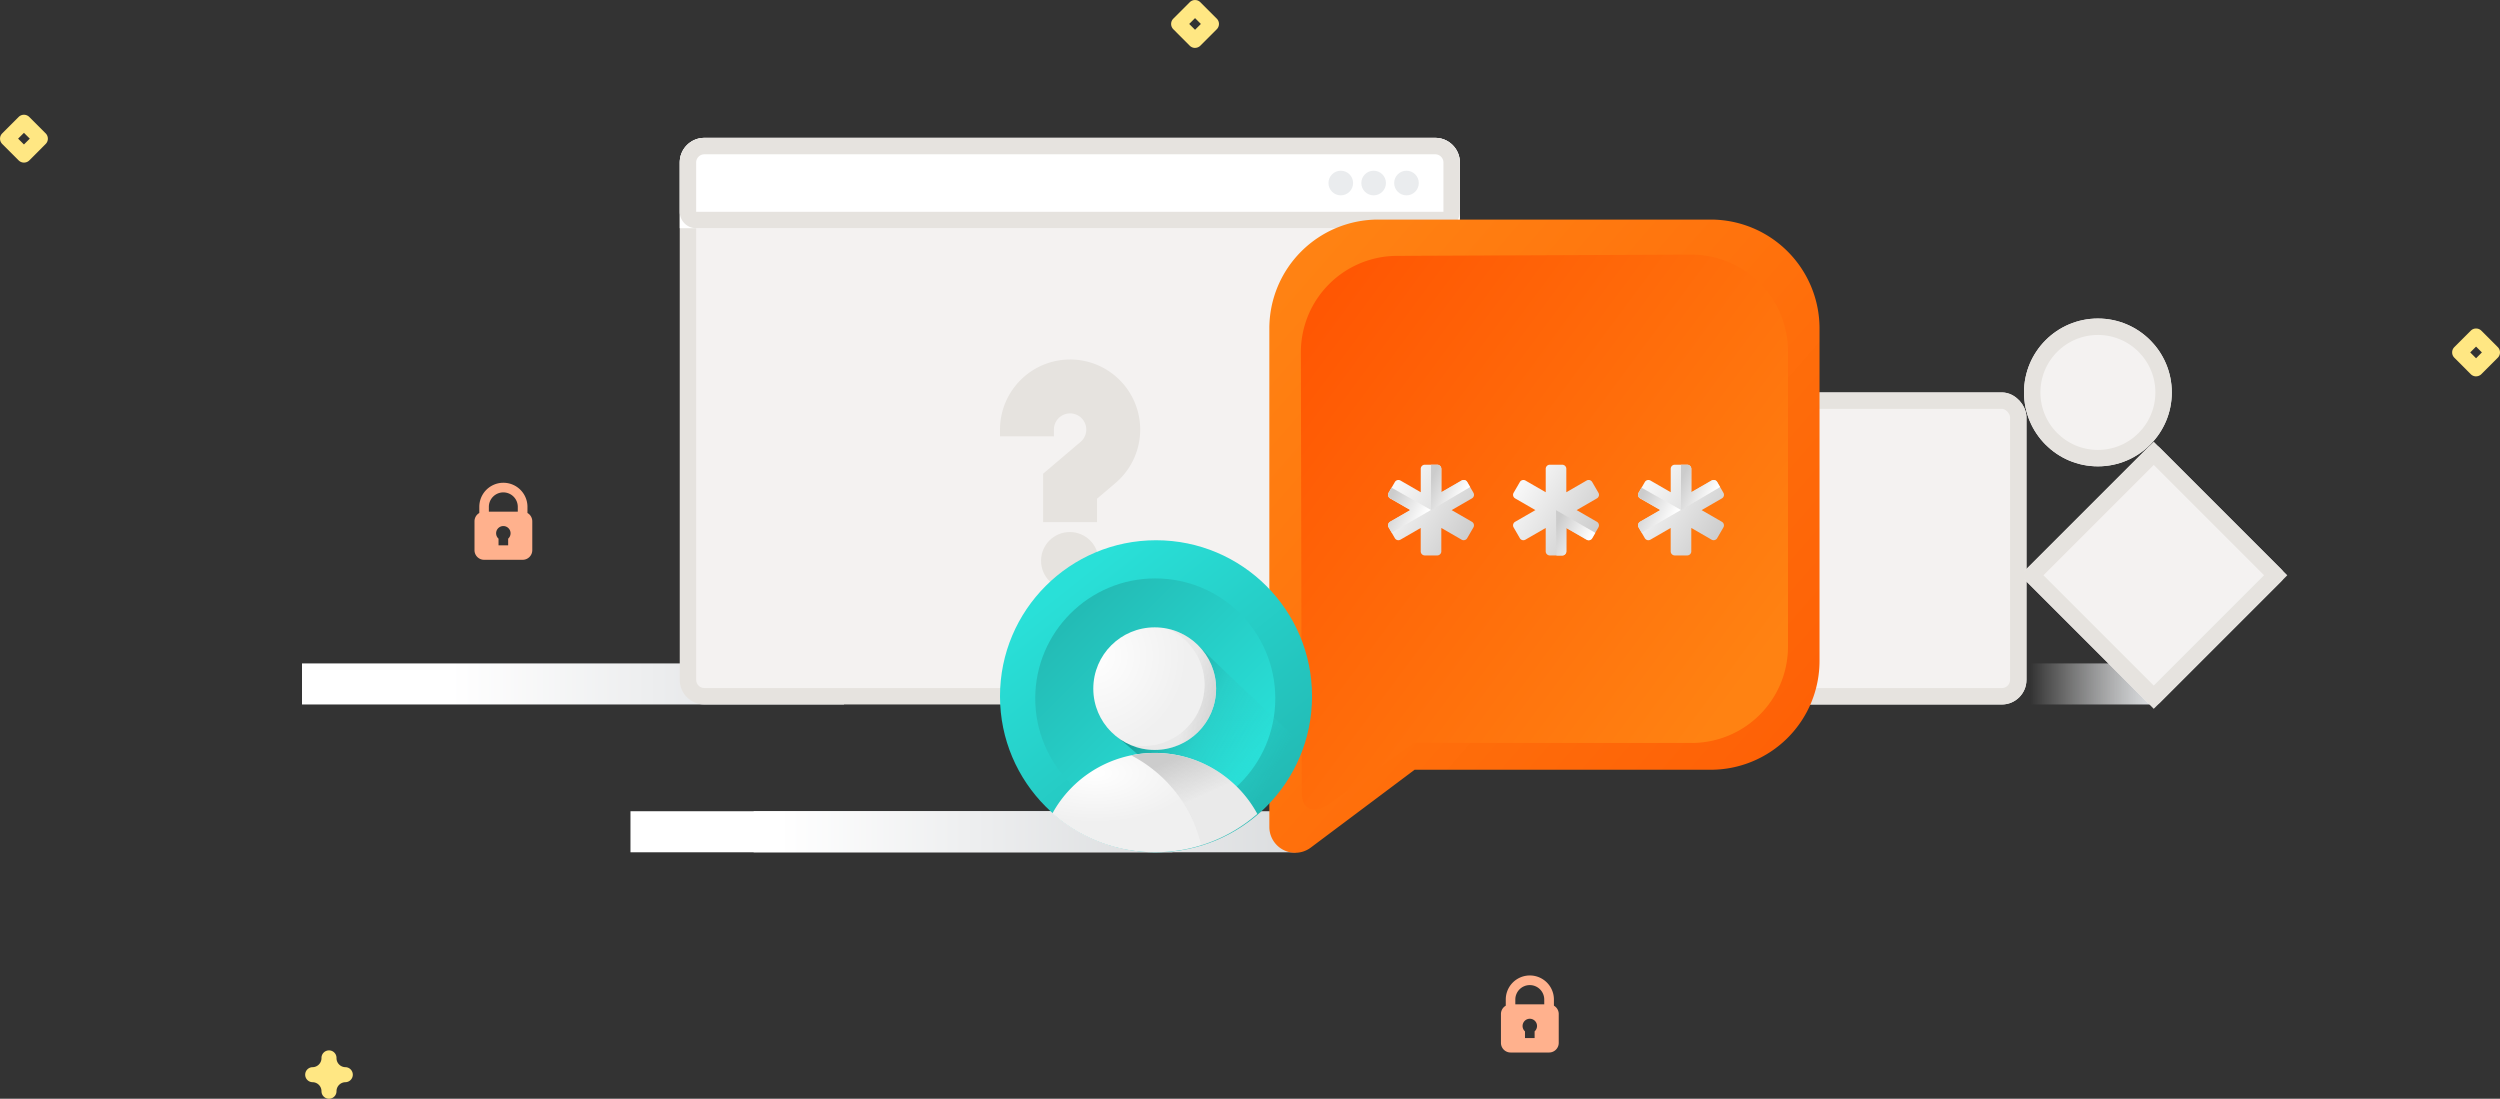 <?xml version="1.0" encoding="utf-8"?>

<!--
 * Copyright (c) 2020, WSO2 Inc. (http://www.wso2.org) All Rights Reserved.
 *
 * WSO2 Inc. licenses this file to you under the Apache License,
 * Version 2.0 (the "License"); you may not use this file except
 * in compliance with the License.
 * You may obtain a copy of the License at
 *
 *     http://www.apache.org/licenses/LICENSE-2.0
 *
 * Unless required by applicable law or agreed to in writing,
 * software distributed under the License is distributed on an
 * "AS IS" BASIS, WITHOUT WARRANTIES OR CONDITIONS OF ANY
 * KIND, either express or implied. See the License for the
 * specific language governing permissions and limitations
 * under the License.
-->

<svg xmlns="http://www.w3.org/2000/svg" xmlns:xlink="http://www.w3.org/1999/xlink" width="304.445" height="133.802"
     viewBox="0 0 304.445 133.802">
    <rect x="0" y="0" width="304.445" height="133.802" fill="#333333" stroke="none"/>
    <defs>
        <linearGradient id="linear-gradient" x1="0.274" y1="0.5" x2="1" y2="0.5" gradientUnits="objectBoundingBox">
            <stop offset="0" stop-color="#fff"/>
            <stop offset="1" stop-color="#dbdddf"/>
        </linearGradient>
        <linearGradient id="linear-gradient-2" x1="0.274" y1="0.5" x2="1" y2="0.5" gradientUnits="objectBoundingBox">
            <stop offset="0" stop-color="#fff" stop-opacity="0"/>
            <stop offset="1" stop-color="#dbdddf"/>
        </linearGradient>
        <linearGradient id="linear-gradient-4" x1="0.097" x2="1.189" y2="1.098" gradientUnits="objectBoundingBox">
            <stop offset="0" stop-color="#ff8313"/>
            <stop offset="1" stop-color="#fe5602"/>
        </linearGradient>
        <linearGradient id="linear-gradient-5" y1="0.028" x2="0.89" y2="0.791" gradientUnits="objectBoundingBox">
            <stop offset="0" stop-color="#ff5402"/>
            <stop offset="1" stop-color="#ff8212"/>
        </linearGradient>
        <linearGradient id="linear-gradient-6" x1="0.931" y1="0.856" x2="-0.099" y2="0.181"
                        gradientUnits="objectBoundingBox">
            <stop offset="0" stop-color="#ccc"/>
            <stop offset="1" stop-color="#fff"/>
        </linearGradient>
        <linearGradient id="linear-gradient-7" x1="0" y1="0.346" x2="0.789" y2="0.772" xlink:href="#linear-gradient-6"/>
        <linearGradient id="linear-gradient-19" x1="0.757" y1="0.959" x2="0.149" y2="0.196"
                        gradientUnits="objectBoundingBox">
            <stop offset="0" stop-color="#22b9b3"/>
            <stop offset="1" stop-color="#29e0d8"/>
        </linearGradient>
        <linearGradient id="linear-gradient-20" x1="0.821" y1="0.821" x2="0.126" y2="0.126"
                        gradientUnits="objectBoundingBox">
            <stop offset="0" stop-color="#29e0d8"/>
            <stop offset="1" stop-color="#23bab4"/>
        </linearGradient>
        <linearGradient id="linear-gradient-21" x1="0.084" y1="0.36" x2="0.818" y2="0.733"
                        gradientUnits="objectBoundingBox">
            <stop offset="0" stop-color="#0f8d87"/>
            <stop offset="0.472" stop-color="#2ac8c2" stop-opacity="0.49"/>
            <stop offset="1" stop-color="#29e0d8" stop-opacity="0"/>
        </linearGradient>
        <radialGradient id="radial-gradient" cx="0.208" cy="0.202" r="0.5" gradientUnits="objectBoundingBox">
            <stop offset="0" stop-color="#fff"/>
            <stop offset="1" stop-color="#f0f0f0"/>
        </radialGradient>
        <radialGradient id="radial-gradient-2" cx="0" cy="0.233" r="0.764"
                        gradientTransform="translate(0.106 0.025) rotate(27.054)" xlink:href="#radial-gradient"/>
        <linearGradient id="linear-gradient-22" x1="0.433" x2="0.678" y2="0.398" gradientUnits="objectBoundingBox">
            <stop offset="0" stop-color="#ccc"/>
            <stop offset="1" stop-color="#ccc" stop-opacity="0.169"/>
        </linearGradient>
        <linearGradient id="linear-gradient-23" x1="0.719" y1="0.4" x2="1.177" y2="0.537"
                        gradientUnits="objectBoundingBox">
            <stop offset="0" stop-color="#ccc" stop-opacity="0.188"/>
            <stop offset="1" stop-color="#ccc"/>
        </linearGradient>
    </defs>
    <g id="ask-password-illustration" transform="translate(-141.222 -98.21)">
        <g id="account-recovery-illustration">
            <path id="Path_95"
                  d="M424.493,166.965a.914.914,0,0,1-.914-.914,1.1,1.1,0,0,0-1.1-1.1.915.915,0,0,1,0-1.829,1.1,1.1,0,0,0,1.1-1.1.915.915,0,1,1,1.829,0,1.1,1.1,0,0,0,1.1,1.1.915.915,0,0,1,0,1.829,1.1,1.1,0,0,0-1.1,1.1.914.914,0,0,1-.914.914Z"
                  transform="translate(-243.207 65.047)" fill="#ffe783"/>
            <path id="Path_96"
                  d="M68.794,419.851a.915.915,0,0,1-.645-.267l-2-2a.914.914,0,0,1,0-1.291l2-2a.914.914,0,0,1,1.291,0l2,2a.914.914,0,0,1,0,1.291l-2,2.008A.915.915,0,0,1,68.794,419.851Zm-.711-2.917.711.711.711-.711-.711-.708Z"
                  transform="translate(75.344 -301.841)" fill="#ffe783"/>
            <path id="Path_98"
                  d="M141.064,46.254a.914.914,0,0,1-.645-.267l-2-2.005a.914.914,0,0,1,0-1.291l2-2a.914.914,0,0,1,1.291,0l2,2a.914.914,0,0,1,0,1.291l-2,2a.909.909,0,0,1-.645.267Zm-.711-2.917.711.711.711-.711-.711-.711Z"
                  transform="translate(301.688 97.79)" fill="#ffe783"/>
            <path id="Path_98-2" data-name="Path_98"
                  d="M141.064,46.254a.914.914,0,0,1-.645-.267l-2-2.005a.914.914,0,0,1,0-1.291l2-2a.914.914,0,0,1,1.291,0l2,2a.914.914,0,0,1,0,1.291l-2,2a.909.909,0,0,1-.645.267Zm-.711-2.917.711.711.711-.711-.711-.711Z"
                  transform="translate(145.688 57.79)" fill="#ffe783"/>
            <path id="padlock"
                  d="M70.9,3.681V2.932a2.932,2.932,0,1,0-5.864,0v.749a1.169,1.169,0,0,0-.586,1.01V8.209a1.174,1.174,0,0,0,1.173,1.173h4.691a1.174,1.174,0,0,0,1.173-1.173V4.691a1.169,1.169,0,0,0-.586-1.01ZM67.963,1.173a1.761,1.761,0,0,1,1.759,1.759v.586H66.2V2.932a1.761,1.761,0,0,1,1.759-1.759Zm.586,5.635v.815H67.377V6.808a.88.88,0,1,1,1.173,0Z"
                  transform="translate(259.555 217)" fill="#ffb18d"/>
            <path id="padlock-2" data-name="padlock"
                  d="M70.9,3.681V2.932a2.932,2.932,0,1,0-5.864,0v.749a1.169,1.169,0,0,0-.586,1.01V8.209a1.174,1.174,0,0,0,1.173,1.173h4.691a1.174,1.174,0,0,0,1.173-1.173V4.691a1.169,1.169,0,0,0-.586-1.01ZM67.963,1.173a1.761,1.761,0,0,1,1.759,1.759v.586H66.2V2.932a1.761,1.761,0,0,1,1.759-1.759Zm.586,5.635v.815H67.377V6.808a.88.88,0,1,1,1.173,0Z"
                  transform="translate(134.555 157)" fill="#ffb18d"/>
            <rect id="Rectangle_446" data-name="Rectangle 446" width="66" height="5" transform="translate(233 197)"
                  fill="url(#linear-gradient)"/>
            <rect id="Rectangle_454" data-name="Rectangle 454" width="20" height="5" transform="translate(383 179)"
                  fill="url(#linear-gradient-2)"/>
            <g id="Group_1135" data-name="Group 1135" transform="translate(-56 -7)">
                <rect id="Rectangle_448" data-name="Rectangle 448" width="66" height="5" transform="translate(234 186)"
                      fill="url(#linear-gradient)"/>
                <g id="Path_2110" data-name="Path 2110" transform="translate(280 122)" fill="#f4f2f1">
                    <path d="M 92 68 L 3 68 C 1.897 68 1 67.103 1 66 L 1 3 C 1 1.897 1.897 1 3 1 L 92 1 C 93.103 1 94 1.897 94 3 L 94 66 C 94 67.103 93.103 68 92 68 Z"
                          stroke="none"/>
                    <path d="M 3 2 C 2.449 2 2 2.449 2 3 L 2 66 C 2 66.551 2.449 67 3 67 L 92 67 C 92.551 67 93 66.551 93 66 L 93 3 C 93 2.449 92.551 2 92 2 L 3 2 M 3 0 L 92 0 C 93.657 0 95 1.343 95 3 L 95 66 C 95 67.657 93.657 69 92 69 L 3 69 C 1.343 69 0 67.657 0 66 L 0 3 C 0 1.343 1.343 0 3 0 Z"
                          stroke="none" fill="#e6e3df"/>
                </g>
                <g id="Rectangle_376" data-name="Rectangle 376" transform="translate(280 122)" fill="#fff"
                   stroke="#e6e3df" stroke-width="2">
                    <path d="M3,0H92a3,3,0,0,1,3,3v8a0,0,0,0,1,0,0H0a0,0,0,0,1,0,0V3A3,3,0,0,1,3,0Z" stroke="none"/>
                    <path d="M3,1H92a2,2,0,0,1,2,2V9a1,1,0,0,1-1,1H2A1,1,0,0,1,1,9V3A2,2,0,0,1,3,1Z" fill="none"/>
                </g>
                <circle id="Ellipse_110" data-name="Ellipse 110" cx="1.5" cy="1.5" r="1.5"
                        transform="translate(367 126)" fill="#eaecee"/>
                <circle id="Ellipse_111" data-name="Ellipse 111" cx="1.5" cy="1.5" r="1.5"
                        transform="translate(363 126)" fill="#eaecee"/>
                <circle id="Ellipse_112" data-name="Ellipse 112" cx="1.5" cy="1.5" r="1.5"
                        transform="translate(359 126)" fill="#eaecee"/>
                <g id="Rectangle_452" data-name="Rectangle 452" transform="translate(406 153)" fill="#f4f2f1"
                   stroke="#e6e3df" stroke-width="2">
                    <rect width="38" height="38" rx="3" stroke="none"/>
                    <rect x="1" y="1" width="36" height="36" rx="2" fill="none"/>
                </g>
                <g id="Rectangle_453" data-name="Rectangle 453" transform="translate(443.237 175.264) rotate(-45)"
                   fill="#f4f2f1" stroke="#e6e3df" stroke-width="2">
                    <rect width="23" height="23" rx="1" stroke="none"/>
                    <rect x="1" y="1" width="21" height="21" fill="none"/>
                </g>
                <g id="Ellipse_191" data-name="Ellipse 191" transform="translate(443.7 144)" fill="#f4f2f1"
                   stroke="#e6e3df" stroke-width="2">
                    <circle cx="9" cy="9" r="9" stroke="none"/>
                    <circle cx="9" cy="9" r="8" fill="none"/>
                </g>
                <g id="question_2_" data-name="question (2)" transform="translate(219 148.989)">
                    <circle id="Ellipse_210" data-name="Ellipse 210" cx="3.5" cy="3.5" r="3.5"
                            transform="translate(105 21.011)" fill="#e6e3df"/>
                    <path id="Path_2184" data-name="Path 2184"
                          d="M108.536,0A8.546,8.546,0,0,0,100,8.536v.821h6.566V8.536a1.97,1.97,0,1,1,3.243,1.5l-4.556,3.873v5.9h6.566V16.949l2.242-1.906A8.536,8.536,0,0,0,108.536,0Z"
                          fill="#e6e3df"/>
                </g>
            </g>
            <g id="Group_1129" data-name="Group 1129" transform="translate(-1153 -1658.051)">
                <path id="Path_2066" data-name="Path 2066"
                      d="M246.535,0H206.066A13.258,13.258,0,0,0,192.8,13.265v60.7a3.151,3.151,0,0,0,5.038,2.519L210.488,67h36.047A13.258,13.258,0,0,0,259.8,53.734V13.265A13.258,13.258,0,0,0,246.535,0Z"
                      transform="translate(1256 1783)" fill="url(#linear-gradient-4)"/>
                <path id="Path_2127" data-name="Path 2127"
                      d="M240.483-.16l-35.937.152A11.738,11.738,0,0,0,192.8,11.737l.107,53.593c0,2.28,1.664,2.662,3.509,1.279l10.142-7.3h33.818a11.738,11.738,0,0,0,11.745-11.745V11.737A11.779,11.779,0,0,0,240.483-.16Z"
                      transform="translate(1259.839 1787.428)" fill="url(#linear-gradient-5)"/>
                <g id="Group_1124" data-name="Group 1124" transform="translate(1463.258 1812.854)">
                    <path id="Path_2128" data-name="Path 2128"
                          d="M11.8,7.95,9.331,6.526,11.8,5.1a.5.5,0,0,0,.184-.686L11.228,3.11a.5.5,0,0,0-.686-.184L8.075,4.351V1.5a.5.5,0,0,0-.5-.5H6.066a.5.5,0,0,0-.5.5V4.351L3.1,2.927a.5.5,0,0,0-.686.184L1.657,4.415a.5.5,0,0,0,.184.686L4.307,6.526,1.841,7.95a.5.5,0,0,0-.184.686l.754,1.305a.5.5,0,0,0,.686.184L5.563,8.7v2.848a.5.5,0,0,0,.5.5H7.573a.5.5,0,0,0,.5-.5V8.7l2.467,1.424a.5.5,0,0,0,.686-.184l.754-1.305A.5.5,0,0,0,11.8,7.95Z"
                          transform="translate(-1.587 -1)" fill="url(#linear-gradient-6)"/>
                    <path id="Subtraction_24" data-name="Subtraction 24"
                          d="M0,5.524V0H.753a.5.5,0,0,1,.5.5V3.35L3.722,1.926a.5.5,0,0,1,.687.184l.352.609L0,5.523Z"
                          transform="translate(5.233 0)" fill="url(#linear-gradient-7)"/>
                    <path id="Subtraction_26" data-name="Subtraction 26"
                          d="M.752,5.525H.05L0,0,4.784,2.764l-.376.651a.5.5,0,0,1-.687.183L1.256,2.173V5.022a.5.5,0,0,1-.067.25A.506.506,0,0,1,.752,5.525Z"
                          transform="translate(5.235 5.534)" fill="url(#linear-gradient-7)"/>
                    <path id="Subtraction_28" data-name="Subtraction 28"
                          d="M.443,5.48h0l-.376-.65a.5.5,0,0,1,.185-.687L2.717,2.719.251,1.3A.5.5,0,0,1,.067.608L.418,0,5.226,2.718.444,5.48Z"
                          transform="translate(0 2.791)" fill="url(#linear-gradient-7)"/>
                </g>
                <g id="Group_1125" data-name="Group 1125" transform="translate(1478.478 1812.854)">
                    <path id="Path_2128-2" data-name="Path 2128"
                          d="M11.8,7.95,9.331,6.526,11.8,5.1a.5.5,0,0,0,.184-.686L11.228,3.11a.5.5,0,0,0-.686-.184L8.075,4.351V1.5a.5.5,0,0,0-.5-.5H6.066a.5.5,0,0,0-.5.5V4.351L3.1,2.927a.5.5,0,0,0-.686.184L1.657,4.415a.5.5,0,0,0,.184.686L4.307,6.526,1.841,7.95a.5.5,0,0,0-.184.686l.754,1.305a.5.5,0,0,0,.686.184L5.563,8.7v2.848a.5.5,0,0,0,.5.5H7.573a.5.5,0,0,0,.5-.5V8.7l2.467,1.424a.5.5,0,0,0,.686-.184l.754-1.305A.5.5,0,0,0,11.8,7.95Z"
                          transform="translate(-1.587 -1)" fill="url(#linear-gradient-6)"/>
                    <path id="Subtraction_24-2" data-name="Subtraction 24"
                          d="M0,5.524V0H.753a.5.5,0,0,1,.5.5V3.35L3.722,1.926a.5.5,0,0,1,.687.184l.352.609L0,5.523Z"
                          transform="translate(5.233 0)" fill="url(#linear-gradient-7)"/>
                    <path id="Subtraction_26-2" data-name="Subtraction 26"
                          d="M.752,5.525H.05L0,0,4.784,2.764l-.376.651a.5.5,0,0,1-.687.183L1.256,2.173V5.022a.5.5,0,0,1-.067.25A.506.506,0,0,1,.752,5.525Z"
                          transform="translate(5.235 5.534)" fill="url(#linear-gradient-7)"/>
                    <path id="Subtraction_28-2" data-name="Subtraction 28"
                          d="M.443,5.48h0l-.376-.65a.5.5,0,0,1,.185-.687L2.717,2.719.251,1.3A.5.5,0,0,1,.067.608L.418,0,5.226,2.718.444,5.48Z"
                          transform="translate(0 2.791)" fill="url(#linear-gradient-7)"/>
                </g>
                <g id="Group_1126" data-name="Group 1126" transform="translate(1493.699 1812.854)">
                    <path id="Path_2128-3" data-name="Path 2128"
                          d="M11.8,7.95,9.331,6.526,11.8,5.1a.5.5,0,0,0,.184-.686L11.228,3.11a.5.5,0,0,0-.686-.184L8.075,4.351V1.5a.5.5,0,0,0-.5-.5H6.066a.5.5,0,0,0-.5.5V4.351L3.1,2.927a.5.5,0,0,0-.686.184L1.657,4.415a.5.5,0,0,0,.184.686L4.307,6.526,1.841,7.95a.5.5,0,0,0-.184.686l.754,1.305a.5.5,0,0,0,.686.184L5.563,8.7v2.848a.5.5,0,0,0,.5.5H7.573a.5.5,0,0,0,.5-.5V8.7l2.467,1.424a.5.5,0,0,0,.686-.184l.754-1.305A.5.5,0,0,0,11.8,7.95Z"
                          transform="translate(-1.587 -1)" fill="url(#linear-gradient-6)"/>
                    <path id="Subtraction_24-3" data-name="Subtraction 24"
                          d="M0,5.524V0H.753a.5.5,0,0,1,.5.5V3.35L3.722,1.926a.5.5,0,0,1,.687.184l.352.609L0,5.523Z"
                          transform="translate(5.233 0)" fill="url(#linear-gradient-7)"/>
                    <path id="Subtraction_26-3" data-name="Subtraction 26"
                          d="M.752,5.525H.05L0,0,4.784,2.764l-.376.651a.5.5,0,0,1-.687.183L1.256,2.173V5.022a.5.5,0,0,1-.067.25A.506.506,0,0,1,.752,5.525Z"
                          transform="translate(5.235 5.534)" fill="url(#linear-gradient-7)"/>
                    <path id="Subtraction_28-3" data-name="Subtraction 28"
                          d="M.443,5.48h0l-.376-.65a.5.5,0,0,1,.185-.687L2.717,2.719.251,1.3A.5.5,0,0,1,.067.608L.418,0,5.226,2.718.444,5.48Z"
                          transform="translate(0 2.791)" fill="url(#linear-gradient-7)"/>
                </g>
            </g>
            <rect id="Rectangle_482" data-name="Rectangle 482" width="66" height="5" transform="translate(218 197)"
                  fill="url(#linear-gradient)"/>
            <g id="Group_1246" data-name="Group 1246" transform="translate(-1321 -1532.824)">
                <circle id="Ellipse_177" data-name="Ellipse 177" cx="19" cy="19" r="19"
                        transform="translate(1584 1696.824)" fill="url(#linear-gradient-19)"/>
                <circle id="Ellipse_181" data-name="Ellipse 181" cx="14.616" cy="14.616" r="14.616"
                        transform="translate(1588.292 1701.472)" fill="url(#linear-gradient-20)"/>
                <path id="Intersection_8" data-name="Intersection 8"
                      d="M0,10.46,10.575,0C16.98,6.155,21.305,10.184,23.411,12.127a18.949,18.949,0,0,1-8.993,10.838Z"
                      transform="translate(1597.475 1709.582)" fill="url(#linear-gradient-21)"/>
                <path id="Intersection_5" data-name="Intersection 5"
                      d="M0,7.358Q.239,6.924.51,6.5a14.221,14.221,0,0,1,23.923.045q.274.428.516.872a18.823,18.823,0,0,1-12.438,4.672A18.822,18.822,0,0,1,0,7.358Z"
                      transform="translate(1590.382 1722.731)" fill="url(#radial-gradient)"/>
                <ellipse id="Ellipse_180" data-name="Ellipse 180" cx="7.477" cy="7.464" rx="7.477" ry="7.464"
                         transform="translate(1595.362 1707.431)" fill="url(#radial-gradient-2)"/>
                <path id="Subtraction_21" data-name="Subtraction 21"
                      d="M8.534,11.244h0A16.607,16.607,0,0,0,0,.288,14.318,14.318,0,0,1,7.644.823,14.151,14.151,0,0,1,11.731,3.1,14.232,14.232,0,0,1,14.84,6.549c.182.284.356.577.516.872a18.753,18.753,0,0,1-6.821,3.823Z"
                      transform="translate(1599.975 1722.731)" fill="url(#linear-gradient-22)"/>
                <path id="Subtraction_22" data-name="Subtraction 22"
                      d="M3.056,14.742A7.431,7.431,0,0,1,0,14.092a7.485,7.485,0,0,0,9.133-7.28A7.477,7.477,0,0,0,4.716,0,7.463,7.463,0,0,1,3.056,14.742Z"
                      transform="translate(1599.783 1707.616)" fill="url(#linear-gradient-23)"/>
            </g>
        </g>
    </g>
</svg>
